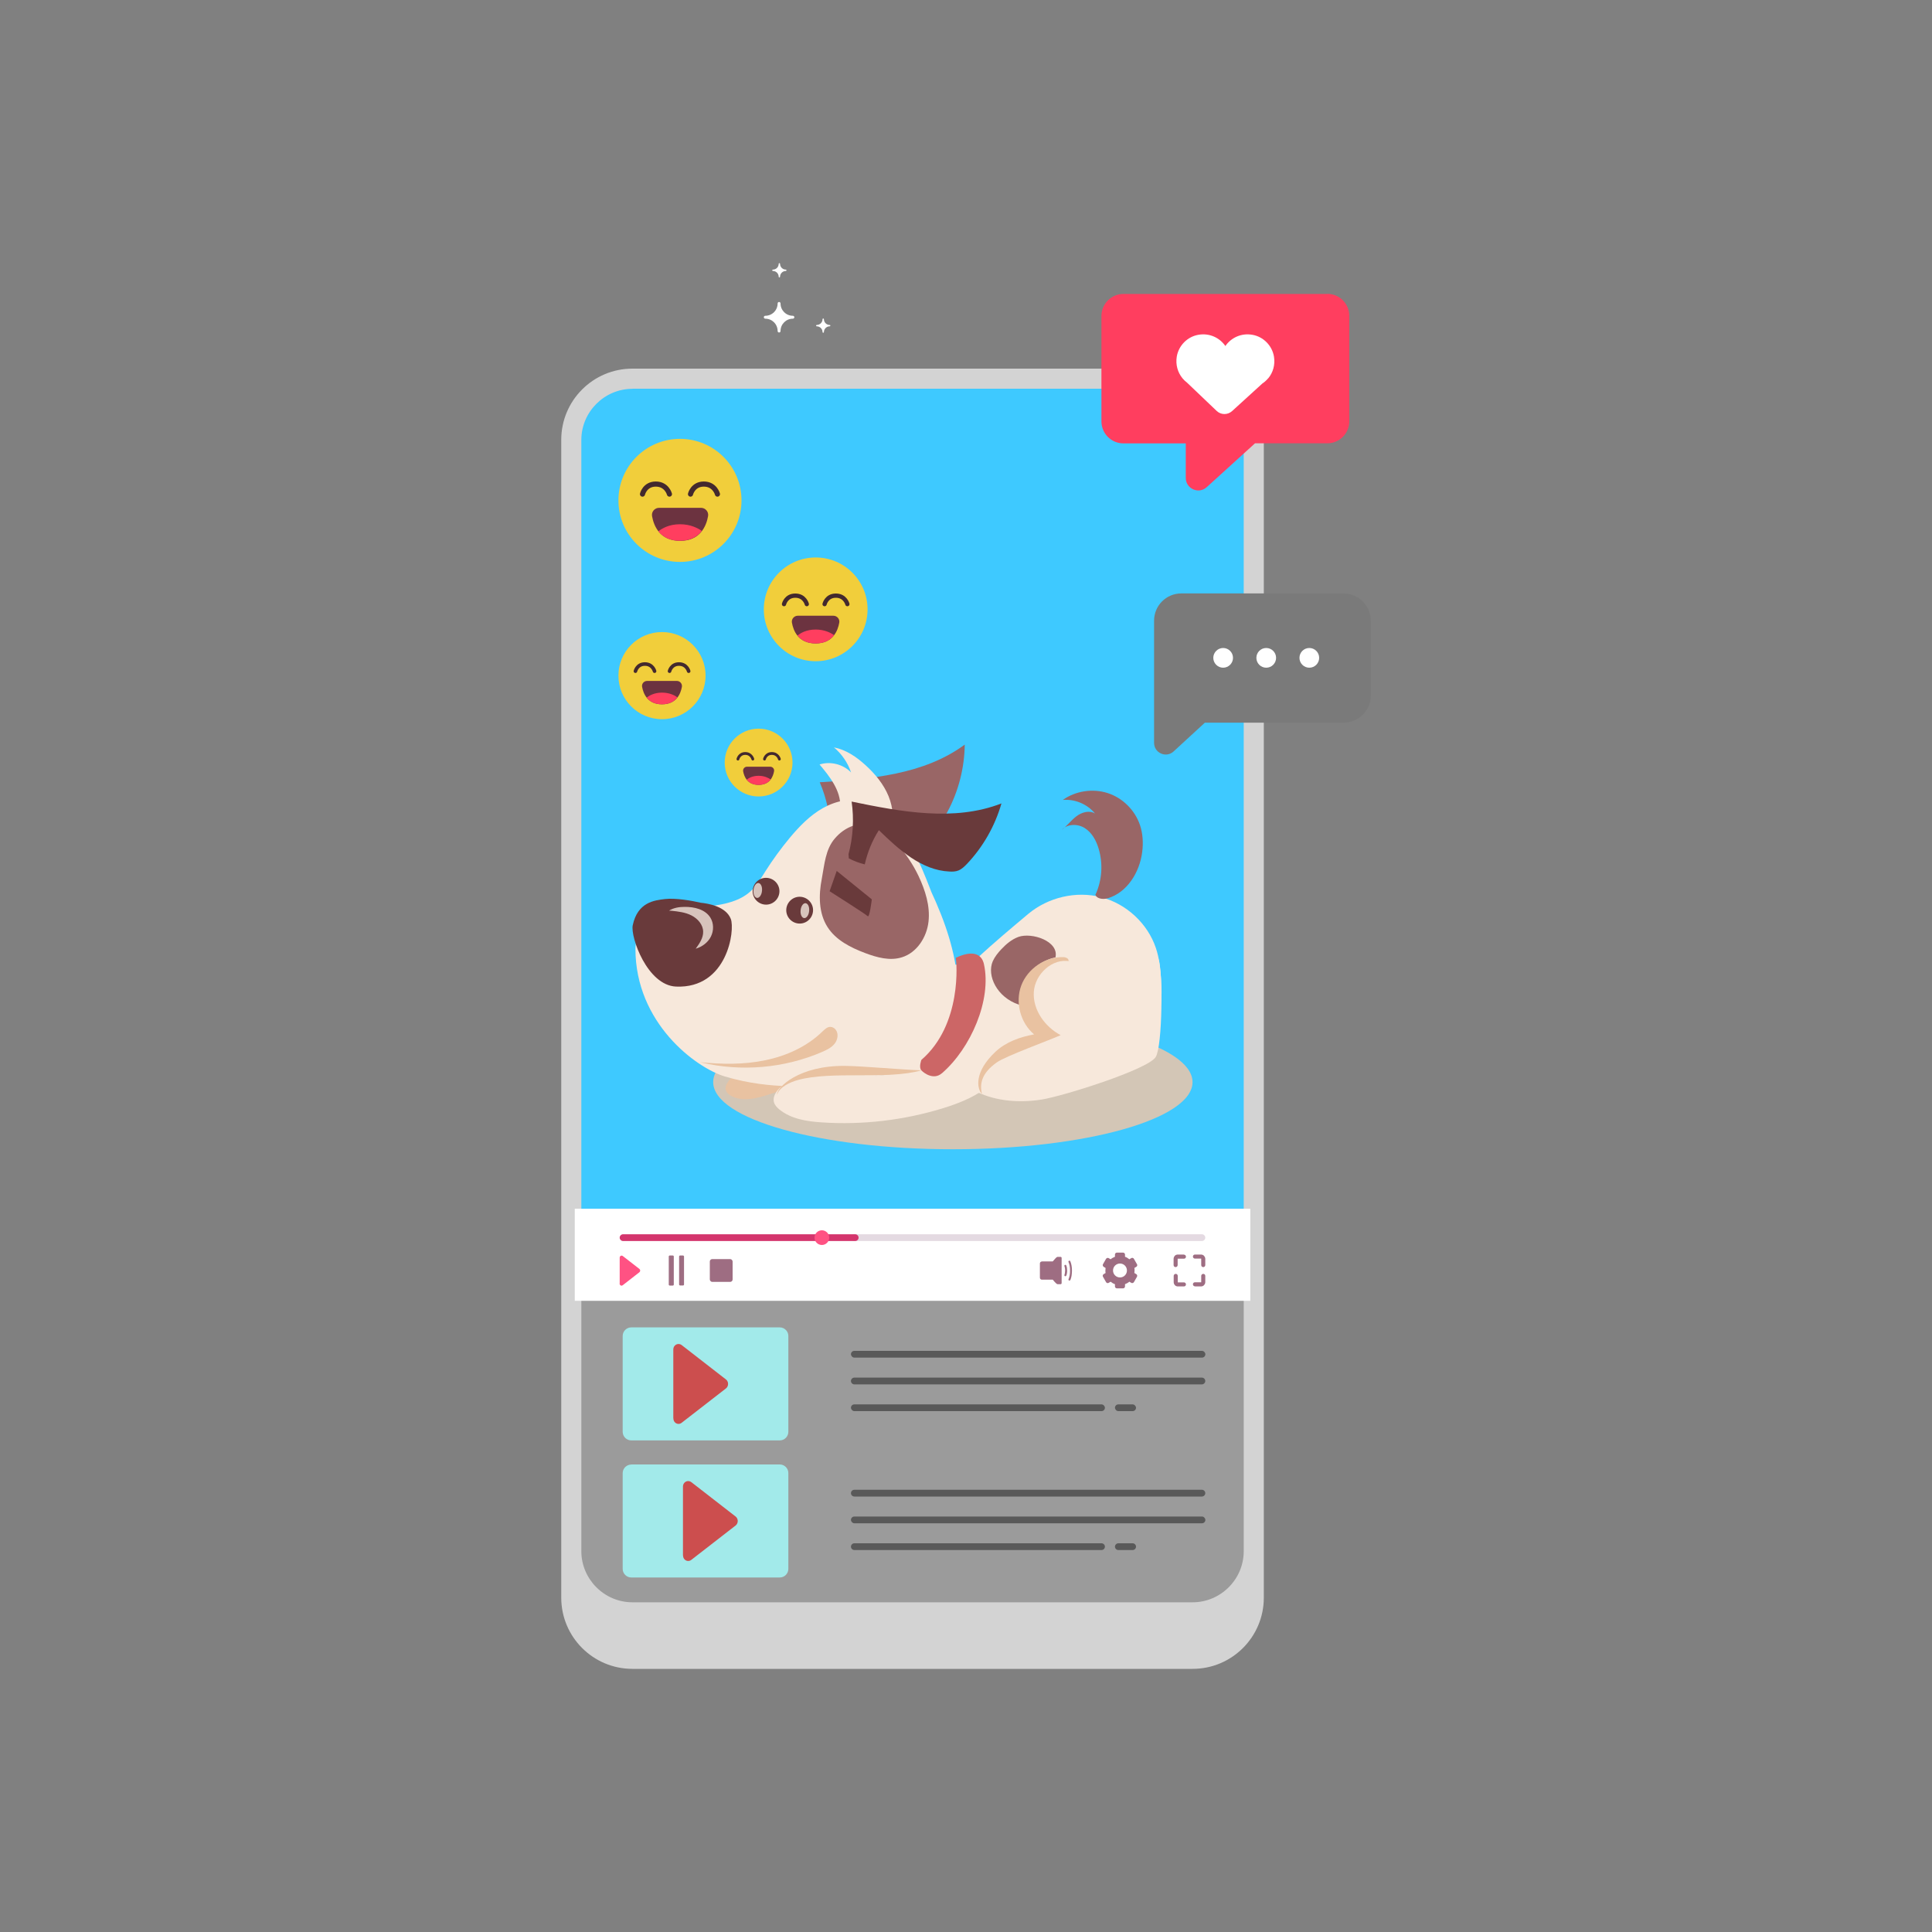 <?xml version="1.0" encoding="UTF-8"?>
<svg id="Capa_1" data-name="Capa 1" xmlns="http://www.w3.org/2000/svg" viewBox="0 0 200 200">
  <rect x="0" y="0" width="200" height="200" fill="#808080" stroke="none"/>
  <defs>
    <style>
      .cls-1 {
        stroke-width: .53px;
      }

      .cls-1, .cls-2, .cls-3, .cls-4 {
        fill: none;
        stroke: #43292e;
        stroke-linecap: round;
        stroke-miterlimit: 10;
      }

      .cls-2 {
        stroke-width: .29px;
      }

      .cls-5 {
        fill: #3ec9ff;
      }

      .cls-5, .cls-6, .cls-7, .cls-8, .cls-9, .cls-10, .cls-11, .cls-12, .cls-13, .cls-14, .cls-15, .cls-16, .cls-17, .cls-18, .cls-19, .cls-20, .cls-21, .cls-22, .cls-23, .cls-24, .cls-25, .cls-26, .cls-27, .cls-28, .cls-29, .cls-30 {
        stroke-width: 0px;
      }

      .cls-5, .cls-8, .cls-10, .cls-11, .cls-12, .cls-14, .cls-20, .cls-21, .cls-22 {
        fill-rule: evenodd;
      }

      .cls-6 {
        fill: #966;
      }

      .cls-7 {
        fill: #6c3340;
      }

      .cls-8, .cls-26 {
        fill: #9e6d82;
      }

      .cls-9 {
        fill: #a2eaea;
      }

      .cls-10 {
        fill: #d4356d;
      }

      .cls-11 {
        fill: #e4dae2;
      }

      .cls-12 {
        fill: #ff5283;
      }

      .cls-13 {
        fill: #7a7a7a;
      }

      .cls-14 {
        fill: #9b9b9b;
      }

      .cls-15, .cls-20 {
        fill: #fff;
      }

      .cls-31, .cls-23 {
        opacity: .75;
      }

      .cls-16 {
        fill: #d3c6b6;
      }

      .cls-17 {
        fill: #f7e8db;
      }

      .cls-18, .cls-22 {
        fill: #595959;
      }

      .cls-19 {
        fill: #d3d3d3;
      }

      .cls-3 {
        stroke-width: .44px;
      }

      .cls-21 {
        fill: #cc4e4e;
      }

      .cls-23, .cls-27 {
        fill: #fcf0e7;
      }

      .cls-24 {
        fill: #f1ce3b;
      }

      .cls-25 {
        fill: #c66;
      }

      .cls-4 {
        stroke-width: .37px;
      }

      .cls-28 {
        fill: #693a3b;
      }

      .cls-29 {
        fill: #ff3e5f;
      }

      .cls-30 {
        fill: #e9c2a1;
      }
    </style>
  </defs>
  <g>
    <path class="cls-19" d="M65.47,38.16h57.99c4.07,0,7.37,3.3,7.37,7.37v119.86c0,4.07-3.3,7.37-7.37,7.37h-57.99c-4.07,0-7.37-3.3-7.37-7.37V45.53c0-4.07,3.3-7.37,7.37-7.37Z"/>
    <path class="cls-5" d="M65.47,40.25c-2.9,0-5.29,2.38-5.29,5.29v85.28h68.57V45.53c0-2.9-2.38-5.29-5.29-5.29h-57.99Z"/>
    <path class="cls-14" d="M60.18,130.81v29.77c0,2.9,2.38,5.29,5.29,5.29h57.99c2.9,0,5.29-2.38,5.29-5.29v-29.77H60.18Z"/>
    <rect class="cls-15" x="59.5" y="125.13" width="69.93" height="9.53"/>
    <g>
      <g>
        <path class="cls-11" d="M88.44,127.77h35.98c.19,0,.35.16.35.35h0c0,.19-.16.35-.35.35h-35.98c-.19,0-.35-.16-.35-.35h0c0-.19.16-.35.35-.35Z"/>
        <path class="cls-10" d="M64.5,127.77h24.03c.19,0,.35.16.35.35h0c0,.19-.16.35-.35.35h-24.03c-.19,0-.35-.16-.35-.35h0c0-.19.16-.35.35-.35Z"/>
      </g>
      <g>
        <path class="cls-12" d="M64.15,132.86v-2.67c0-.12.09-.21.2-.21.05,0,.1.02.13.05l1.71,1.33c.09.07.11.2.04.3-.01.02-.03.03-.05.05l-1.72,1.34c-.09.07-.22.05-.28-.05-.03-.04-.04-.08-.04-.13h0Z"/>
        <g>
          <path class="cls-26" d="M69.33,129.97h.32c.05,0,.1.04.1.1v2.91c0,.05-.04.1-.1.1h-.32c-.05,0-.1-.04-.1-.1v-2.91c0-.05.04-.1.1-.1Z"/>
          <rect class="cls-26" x="70.3" y="129.97" width=".51" height="3.1" rx=".1" ry=".1"/>
        </g>
        <rect class="cls-26" x="73.48" y="130.34" width="2.36" height="2.36" rx=".25" ry=".25"/>
      </g>
      <g>
        <path class="cls-8" d="M123.7,130.29c-.11,0-.21-.09-.21-.21s.09-.21.21-.21h.63c.12,0,.23.05.31.13,0,0,.01.01.01.02.07.08.12.18.12.3v.64c0,.11-.09.21-.21.21s-.21-.09-.21-.21v-.64s0-.01,0-.02h0s-.01-.01-.02-.01h-.63ZM122.56,132.75c.11,0,.21.09.21.21s-.09.21-.21.21h-.63c-.12,0-.23-.05-.31-.13,0,0,0-.01-.01-.02-.07-.08-.11-.18-.11-.3v-.64c0-.11.09-.21.21-.21s.21.09.21.21v.64s0,.01,0,.02h0s.01.01.02.01h.63ZM123.7,133.16c-.11,0-.21-.09-.21-.21s.09-.21.21-.21h.63s.02,0,.02,0h0s0-.01,0-.02v-.64c0-.11.09-.21.21-.21s.21.09.21.21v.64c0,.11-.04.22-.12.3,0,0,0,.01-.01.02-.08.08-.19.13-.31.13h-.63ZM122.56,129.88c.11,0,.21.09.21.21s-.09.21-.21.21h-.63s-.01,0-.02,0h0s0,.01,0,.02v.64c0,.11-.09.21-.21.21s-.21-.09-.21-.21v-.64c0-.11.04-.22.11-.3,0,0,0-.01.01-.02.08-.08.19-.13.31-.13h.63Z"/>
        <path class="cls-8" d="M116.46,132.94c.16-.06.32-.15.45-.26l.2.12c.09.05.21.02.27-.07l.32-.56c.05-.09.02-.22-.07-.27l-.2-.12c.01-.08.02-.17.02-.26s0-.17-.02-.26l.2-.12c.09-.05.13-.18.07-.27l-.32-.56c-.05-.09-.17-.13-.27-.07l-.2.12c-.13-.11-.28-.2-.45-.26v-.23c0-.11-.09-.2-.2-.2h-.64c-.11,0-.2.09-.2.2v.23c-.16.06-.32.15-.45.26l-.2-.12c-.09-.05-.21-.02-.27.07l-.32.56c-.05.09-.02.21.07.27l.2.12c-.01.08-.02.17-.02.26s0,.17.02.26l-.2.12c-.09.05-.13.17-.07.27l.32.56c.05.09.18.13.27.07l.2-.12c.13.11.28.2.45.26v.23c0,.11.09.2.2.2h.64c.11,0,.2-.09.2-.2v-.23h0ZM115.94,132.24c-.4,0-.72-.32-.72-.72s.32-.72.72-.72.72.32.72.72-.32.72-.72.72Z"/>
        <g>
          <path class="cls-8" d="M107.85,130.58h1.13c.23-.28.41-.47.49-.47h.32c.06,0,.11.05.11.11v2.61c0,.06-.05.11-.11.11h-.32c-.07,0-.26-.19-.49-.47h-1.13c-.11,0-.2-.09-.2-.2v-1.48c0-.11.09-.2.2-.2Z"/>
          <path class="cls-8" d="M110.38,132.05c-.02.05-.08.08-.13.06-.05-.02-.08-.08-.06-.13.02-.06.04-.13.05-.21.01-.07.02-.16.02-.24h0c0-.09,0-.17-.02-.25-.01-.08-.03-.15-.05-.21-.02-.05,0-.11.06-.13.05-.02.11,0,.13.06.03.07.05.16.07.25.01.09.02.18.02.28h0c0,.1,0,.19-.02.28-.01.09-.04.17-.07.25Z"/>
          <path class="cls-8" d="M110.8,132.5c-.02.05-.08.08-.13.06-.05-.02-.08-.08-.06-.13.05-.12.09-.26.12-.41.03-.15.04-.31.04-.48h0c0-.18-.01-.34-.04-.49-.03-.15-.07-.29-.12-.41-.02-.05,0-.11.06-.13.05-.02.11,0,.13.06.06.13.1.29.13.46.03.16.04.33.04.51h0c0,.19-.02.36-.04.52-.03.17-.07.32-.13.46Z"/>
        </g>
      </g>
      <path class="cls-12" d="M85.08,128.88c.42,0,.76-.34.76-.76s-.34-.76-.76-.76-.76.34-.76.76.34.76.76.76Z"/>
    </g>
    <path class="cls-9" d="M65.35,137.41h15.37c.49,0,.89.4.89.89v9.92c0,.49-.4.89-.89.89h-15.37c-.49,0-.89-.4-.89-.89v-9.92c0-.49.4-.89.89-.89Z"/>
    <path class="cls-9" d="M65.35,151.6h15.37c.49,0,.89.4.89.89v9.92c0,.49-.4.89-.89.89h-15.37c-.49,0-.89-.4-.89-.89v-9.91c0-.49.4-.89.89-.89Z"/>
    <g>
      <rect class="cls-18" x="88.09" y="139.84" width="36.69" height=".7" rx=".35" ry=".35"/>
      <path class="cls-22" d="M88.44,142.61h35.98c.19,0,.35.16.35.35h0c0,.19-.16.35-.35.35h-35.98c-.19,0-.35-.16-.35-.35h0c0-.19.16-.35.35-.35Z"/>
      <rect class="cls-18" x="88.09" y="145.38" width="26.29" height=".7" rx=".35" ry=".35"/>
      <rect class="cls-18" x="115.42" y="145.38" width="2.18" height=".7" rx=".35" ry=".35"/>
    </g>
    <g>
      <path class="cls-22" d="M88.44,154.22h35.98c.19,0,.35.16.35.35h0c0,.19-.16.35-.35.35h-35.98c-.19,0-.35-.16-.35-.35h0c0-.19.16-.35.35-.35Z"/>
      <rect class="cls-18" x="88.09" y="156.99" width="36.69" height=".7" rx=".35" ry=".35"/>
      <path class="cls-22" d="M88.44,159.76h25.59c.19,0,.35.16.35.35h0c0,.19-.16.35-.35.35h-25.59c-.19,0-.35-.16-.35-.35h0c0-.19.16-.35.35-.35Z"/>
      <path class="cls-22" d="M115.77,159.76h1.48c.19,0,.35.16.35.35h0c0,.19-.16.35-.35.35h-1.48c-.19,0-.35-.16-.35-.35h0c0-.19.16-.35.35-.35Z"/>
    </g>
    <path class="cls-21" d="M69.7,146.83v-7.13c0-.32.24-.57.54-.57.13,0,.25.05.35.13l4.56,3.54c.24.19.29.54.12.8-.03.05-.08.09-.12.13l-4.59,3.56c-.24.19-.58.13-.75-.12-.07-.1-.1-.22-.1-.34h0Z"/>
    <path class="cls-21" d="M70.7,161.02v-7.13c0-.32.24-.57.54-.57.13,0,.25.05.35.13l4.56,3.54c.24.19.29.54.12.8-.03.05-.08.09-.12.13l-4.59,3.56c-.24.19-.58.13-.75-.12-.07-.1-.1-.22-.1-.34h0Z"/>
    <g>
      <path class="cls-20" d="M80.5,34.27c0-.71-.57-1.28-1.28-1.28-.08,0-.15-.07-.15-.15s.07-.15.15-.15c.71,0,1.28-.57,1.28-1.28,0-.08.07-.15.15-.15s.15.07.15.15c0,.71.57,1.28,1.28,1.28.08,0,.15.07.15.15s-.07.15-.15.15c-.71,0-1.28.57-1.28,1.28,0,.09-.07.15-.15.15s-.15-.07-.15-.15Z"/>
      <path class="cls-20" d="M85.15,34.38c0-.33-.27-.6-.6-.6-.04,0-.07-.03-.07-.07s.03-.07.07-.07c.33,0,.6-.27.6-.6,0-.04.03-.07.07-.07s.07.03.07.07c0,.33.27.6.6.6.04,0,.07.03.07.07s-.03.07-.07.07c-.33,0-.6.27-.6.6,0,.04-.03.07-.07.07s-.07-.03-.07-.07Z"/>
      <path class="cls-20" d="M80.61,28.65c0-.33-.27-.6-.6-.6-.04,0-.07-.03-.07-.07s.03-.07.07-.07c.33,0,.6-.27.6-.6,0-.04.03-.07.07-.07s.07.03.07.07c0,.33.27.6.6.6.04,0,.07.03.07.07s-.03.07-.07.07c-.33,0-.6.27-.6.6,0,.04-.03.07-.07.07s-.07-.03-.07-.07Z"/>
    </g>
  </g>
  <g>
    <ellipse class="cls-16" cx="98.64" cy="112.02" rx="24.81" ry="6.95"/>
    <path class="cls-30" d="M78.64,109.74c-1.17.3-2.27,1.02-3.12,2.04-.23.28-.46.63-.4.99.05.3.28.51.51.64,1.2.7,2.7.3,4.06-.14,1.76-.56,3.51-1.15,5.26-1.78.1-.04.22-.1.24-.22.01-.07-.02-.14-.05-.21-.37-.71-.75-1.42-1.12-2.12-.05-.09-.1-.18-.18-.22-.08-.04-.18-.02-.27,0-1.8.35-3.6.7-5.4,1.05"/>
    <path class="cls-17" d="M97.42,99.42c1.09.7,2.86.57,3.81-.3,1.81-1.66,3.33-2.93,5.21-4.51,2.06-1.72,4.96-2.41,7.56-1.73s4.81,2.72,5.66,5.27c.35,1.05.47,2.15.54,3.25.15,2.24,0,4.77-1.66,6.28-1.13,1.02-2.7,1.32-4.2,1.59-1.19.21-2.38.43-3.56.64-3.96.71-8.25,1.04-11.99,1.08-1.61.02-2.47.3-2.59.11-.09-.14.26-1.03.27-1.19.2-2.99,2.68-5.73,1.7-8.56"/>
    <path class="cls-6" d="M85.98,86.31c-.02-1.83-.4-3.65-1.12-5.33,5.23-.33,10.79-.78,15.01-3.9-.03,2.43-.65,4.84-1.8,6.98-.18.33-.37.66-.67.89-.26.19-.57.29-.88.36-2.82.63-5.64-.81-8.17-2.21-.38,1.23-.54,2.52-.48,3.8-.59.02-1.18-.04-1.76-.17"/>
    <path class="cls-17" d="M96.66,92.98c-1-2.62-2.02-5.29-3.74-7.49-.85-1.09-1.92-2.09-3.24-2.49-1.49-.46-3.13-.11-4.49.65-1.35.76-2.45,1.9-3.45,3.1-.91,1.1-1.75,2.25-2.51,3.45-.47.74-.91,1.51-1.56,2.09-1.09.98-2.6,1.32-4.06,1.5-1.79.23-3.61.28-5.41.15-.75-.05-.11-.44-.75-.05-.94.57-1.67,3.24-1.67,4.33,0,7.68,6.25,12.32,9.27,13.22,4.89,1.45,9.02.92,10.47.86,1.66-.07,6.19-1.31,7.84-1.15,1.75.17,3.52-.9,5.27-.73,1-6.93,1.06-11.11-2.32-18.31"/>
    <path class="cls-28" d="M72.53,93.45c-.88-.21-2.61-.51-3.7-.38-1.09.13-2.83.32-3.33,2.72-.25,1.22,1.51,6.21,4.48,6.34,5.32.23,6.13-5.85,5.67-7.01-.51-1.29-2.32-1.59-3.12-1.67Z"/>
    <g class="cls-31">
      <path class="cls-27" d="M69.5,94.28c.72.08,1.45.16,2.09.49.64.33,1.19.95,1.2,1.67.02.66-.39,1.24-.77,1.77.66-.19,1.26-.64,1.57-1.25.31-.62.31-1.39-.06-1.98-.54-.85-1.66-1.11-2.66-1.1-.56,0-1.14.09-1.61.39"/>
    </g>
    <path class="cls-6" d="M89.8,85.33c-1.07-.16-2.39.31-3.37,1.46-.99,1.14-1.08,2.71-1.36,4.19-.33,1.68-.33,3.54.59,4.98.86,1.36,2.39,2.13,3.9,2.7,1.22.46,2.56.83,3.8.44,1.56-.48,2.58-2.08,2.76-3.7.18-1.62-.34-3.24-1.03-4.71-1.06-2.25-3.3-5.07-5.28-5.36Z"/>
    <path class="cls-17" d="M92.11,86.31c.49-1.24.37-2.67-.13-3.9-.51-1.23-1.38-2.29-2.37-3.19-.94-.86-2.03-1.61-3.28-1.85.81.68,1.43,1.58,1.77,2.59-.82-.85-2.14-1.18-3.26-.82,1.07,1.27,2.2,2.7,2.14,4.36,1.55.44,3.06,1.04,4.5,1.77"/>
    <path class="cls-28" d="M84.16,94.36c-.08.76-.76,1.32-1.52,1.24-.76-.08-1.32-.76-1.24-1.52.08-.76.76-1.32,1.52-1.24.76.08,1.32.76,1.24,1.52Z"/>
    <path class="cls-23" d="M83.76,94.32c-.04.43-.28.75-.52.72-.24-.03-.41-.39-.36-.82.04-.43.28-.75.52-.72.24.03.41.39.36.82Z"/>
    <path class="cls-28" d="M80.68,92.4c-.08.76-.76,1.32-1.52,1.24-.76-.08-1.32-.76-1.24-1.52.08-.76.76-1.32,1.52-1.24.76.08,1.32.76,1.24,1.52Z"/>
    <path class="cls-23" d="M78.88,92.23c-.04.43-.28.75-.52.72-.24-.03-.41-.39-.36-.82.04-.43.28-.75.52-.72.24.03.41.39.36.82Z"/>
    <path class="cls-30" d="M72.49,109.96c2.23.22,4.51.26,6.71-.2,2.2-.45,4.33-1.41,5.94-2.98.23-.22.48-.47.8-.48.22,0,.42.11.56.28.33.41.23,1.03-.09,1.45-.32.41-.81.65-1.29.86-3.93,1.7-8.4,2.08-12.56,1.09"/>
    <path class="cls-28" d="M86.62,90.16l3.63,2.94s-.23,1.96-.43,1.74c-.2-.21-3.94-2.58-3.94-2.58l.74-2.11Z"/>
    <path class="cls-28" d="M87.84,88.42c.47-1.77.58-3.63.32-5.44,5.14,1.06,10.62,2.09,15.51.19-.67,2.33-1.9,4.5-3.57,6.26-.26.27-.54.54-.88.68-.3.12-.62.13-.94.11-2.89-.13-5.23-2.27-7.3-4.28-.69,1.08-1.18,2.29-1.46,3.54-.57-.14-1.13-.35-1.65-.62"/>
    <path class="cls-17" d="M115.66,98.21c-.85-.31-1.98,4.11-2.77,4.56-.79.45-1.43,1.11-2.07,1.75-1.65,1.66-3.38,3.31-5.45,4.41-1.64.88-3.56,1.47-4.67,2.96-.1.13-.19.28-.2.45,0,.33.32.55.61.69,2.06.98,4.44,1.15,6.69.8,2.25-.35,11.05-3.12,11.84-4.41.71-1.17.76-8.87.28-10.15-.47-1.29-3.22,3.43-4.4,2.74"/>
    <path class="cls-17" d="M99.3,109.16c-.89,1.15-2.48,1.44-3.92,1.64-3.32.45-6.64.89-9.99.82-.89-.02-1.79-.08-2.67.08-.88.15-1.75.54-2.29,1.25-.24.32-.41.73-.32,1.12.08.32.31.57.57.78,1.21.99,2.85,1.24,4.4,1.34,4.2.28,8.46-.22,12.48-1.45,1.54-.47,3.06-1.06,4.37-2,1.31-.93,2.4-2.24,2.83-3.79.04-.14.07-.28.03-.41-.05-.17-.22-.28-.38-.35-.87-.41-1.88-.17-2.8.08-.82.22-1.49.68-2.31.9"/>
    <path class="cls-30" d="M80.43,113.33c.28-.81,1.32-1.29,2.14-1.52,3.54-.99,9.28,0,12.82-1.01-2.02-.06-5.88-.43-7.9-.46-4.8-.05-7.08,2.23-7.06,2.98"/>
    <path class="cls-25" d="M97.5,111.11c3-2.59,5.17-7.61,4.36-11.29-.07-.33-.43-1.84-2.92-.67.09-.04,0,0,0,0,.09.37.69,6.91-3.56,10.57,0,0-.29.76,0,1.08.29.32,1.29,1.02,2.11.31Z"/>
    <path class="cls-6" d="M109.26,99.11c.39-1.69-2.46-2.62-3.84-2.12-.68.25-1.25.73-1.75,1.26-.36.38-.69.79-.9,1.26-.64,1.49.44,3.73,2.68,4.48,1.54.52-.81-3.37,3.4-4.78"/>
    <path class="cls-30" d="M110.78,99.52c-1.82-.38-3.64,1.31-3.76,3.16-.12,1.85,1.14,3.61,2.78,4.48-1.18.53-5.7,2.17-6.6,2.81-1.58,1.12-1.8,2.2-1.55,3.28-.54-.56-.82-2.31,1.42-4.39,1.07-1,2.54-1.52,3.98-1.78-1.42-1.19-1.98-3.32-1.33-5.06.65-1.74,2.47-2.98,4.33-2.94.26,0,.62.14.56.4"/>
    <path class="cls-6" d="M113.41,92.6c.68-1.49.79-3.22.31-4.78-.25-.83-.7-1.64-1.43-2.1-.73-.46-1.8-.45-2.38.19.55-.42.97-.99,1.52-1.41.55-.42,1.35-.65,1.93-.28-.8-.98-2.09-1.52-3.34-1.41,1.32-.94,3.1-1.21,4.65-.71,1.55.5,2.82,1.77,3.34,3.31.3.89.35,1.86.23,2.79-.26,2.09-1.55,4.19-3.57,4.79-.5.15-1.24.05-1.29-.47"/>
  </g>
  <g>
    <path class="cls-29" d="M137.4,30.43h-21.1c-1.26,0-2.28,1.02-2.28,2.28v10.91c0,1.26,1.02,2.28,2.28,2.28h6.45v3.57c0,1.13,1.34,1.72,2.17.96l5-4.54h7.48c1.26,0,2.28-1.02,2.28-2.28v-10.91c0-1.26-1.02-2.28-2.28-2.28Z"/>
    <path class="cls-15" d="M131.29,39.16c.49-.59.73-1.39.59-2.25-.19-1.13-1.09-2.05-2.22-2.25-1.16-.21-2.22.3-2.81,1.16-.59-.86-1.65-1.37-2.81-1.16-1.13.2-2.03,1.12-2.22,2.25-.14.85.1,1.65.59,2.25h0s0,0,0,0c.14.17.3.32.47.45l3.07,2.93c.44.42,1.13.43,1.59.02l3.14-2.86c.23-.15.43-.34.6-.54h0s0,0,0,0Z"/>
  </g>
  <g>
    <path class="cls-13" d="M139.08,61.43h-16.79c-1.56,0-2.82,1.26-2.82,2.82v12.65c0,1.05,1.25,1.6,2.02.89l3.24-2.98h14.35c1.56,0,2.82-1.26,2.82-2.82v-7.73c0-1.56-1.26-2.82-2.82-2.82Z"/>
    <g>
      <path class="cls-15" d="M127.64,68.1c0,.56-.46,1.02-1.02,1.02s-1.02-.46-1.02-1.02.46-1.02,1.02-1.02,1.02.46,1.02,1.02Z"/>
      <circle class="cls-15" cx="131.08" cy="68.1" r="1.02"/>
      <circle class="cls-15" cx="135.54" cy="68.1" r="1.02"/>
    </g>
  </g>
  <g>
    <circle class="cls-24" cx="68.53" cy="69.94" r="4.51"/>
    <g>
      <path class="cls-7" d="M66.99,70.49h3.08c.32,0,.57.29.52.61-.13.72-.57,1.81-2.06,1.81s-1.93-1.09-2.06-1.81c-.06-.32.19-.61.52-.61Z"/>
      <path class="cls-29" d="M66.95,72.22c.31.39.8.69,1.58.69s1.3-.32,1.6-.72c-.29-.21-.83-.49-1.6-.49-.81,0-1.33.31-1.58.52Z"/>
    </g>
    <g>
      <path class="cls-4" d="M65.78,69.48s.17-.74.98-.74,1,.74,1,.74"/>
      <path class="cls-4" d="M69.31,69.48s.17-.74.98-.74,1,.74,1,.74"/>
    </g>
  </g>
  <g>
    <circle class="cls-24" cx="78.53" cy="78.94" r="3.51"/>
    <g>
      <path class="cls-7" d="M77.33,79.37h2.4c.25,0,.45.22.4.47-.1.56-.44,1.41-1.6,1.41s-1.5-.85-1.6-1.41c-.04-.25.15-.47.4-.47Z"/>
      <path class="cls-29" d="M77.3,80.71c.24.3.62.54,1.23.54s1.01-.25,1.25-.56c-.23-.16-.65-.38-1.25-.38-.63,0-1.03.24-1.23.4Z"/>
    </g>
    <g>
      <path class="cls-2" d="M76.39,78.58s.13-.58.76-.58.78.58.78.58"/>
      <path class="cls-2" d="M79.14,78.58s.13-.58.76-.58.78.58.78.58"/>
    </g>
  </g>
  <g>
    <circle class="cls-24" cx="84.44" cy="63.08" r="5.37"/>
    <g>
      <path class="cls-7" d="M82.6,63.74h3.67c.38,0,.68.34.61.72-.15.85-.67,2.15-2.45,2.15s-2.3-1.3-2.45-2.15c-.07-.38.23-.72.61-.72Z"/>
      <path class="cls-29" d="M82.56,65.79c.37.46.95.82,1.88.82s1.54-.38,1.91-.86c-.35-.24-.99-.58-1.91-.58-.97,0-1.58.37-1.88.62Z"/>
    </g>
    <g>
      <path class="cls-3" d="M81.16,62.54s.2-.88,1.17-.88,1.19.88,1.19.88"/>
      <path class="cls-3" d="M85.36,62.54s.2-.88,1.17-.88,1.19.88,1.19.88"/>
    </g>
  </g>
  <g>
    <circle class="cls-24" cx="70.39" cy="51.8" r="6.37"/>
    <g>
      <path class="cls-7" d="M68.22,52.57h4.35c.45,0,.81.41.73.86-.18,1.01-.8,2.56-2.9,2.56s-2.72-1.55-2.9-2.56c-.08-.45.27-.86.73-.86Z"/>
      <path class="cls-29" d="M68.16,55.01c.44.55,1.13.97,2.23.97s1.83-.45,2.26-1.02c-.41-.29-1.17-.69-2.26-.69-1.14,0-1.87.44-2.23.73Z"/>
    </g>
    <g>
      <path class="cls-1" d="M66.51,51.15s.24-1.04,1.38-1.04,1.41,1.04,1.41,1.04"/>
      <path class="cls-1" d="M71.48,51.15s.24-1.04,1.38-1.04,1.41,1.04,1.41,1.04"/>
    </g>
  </g>
</svg>
